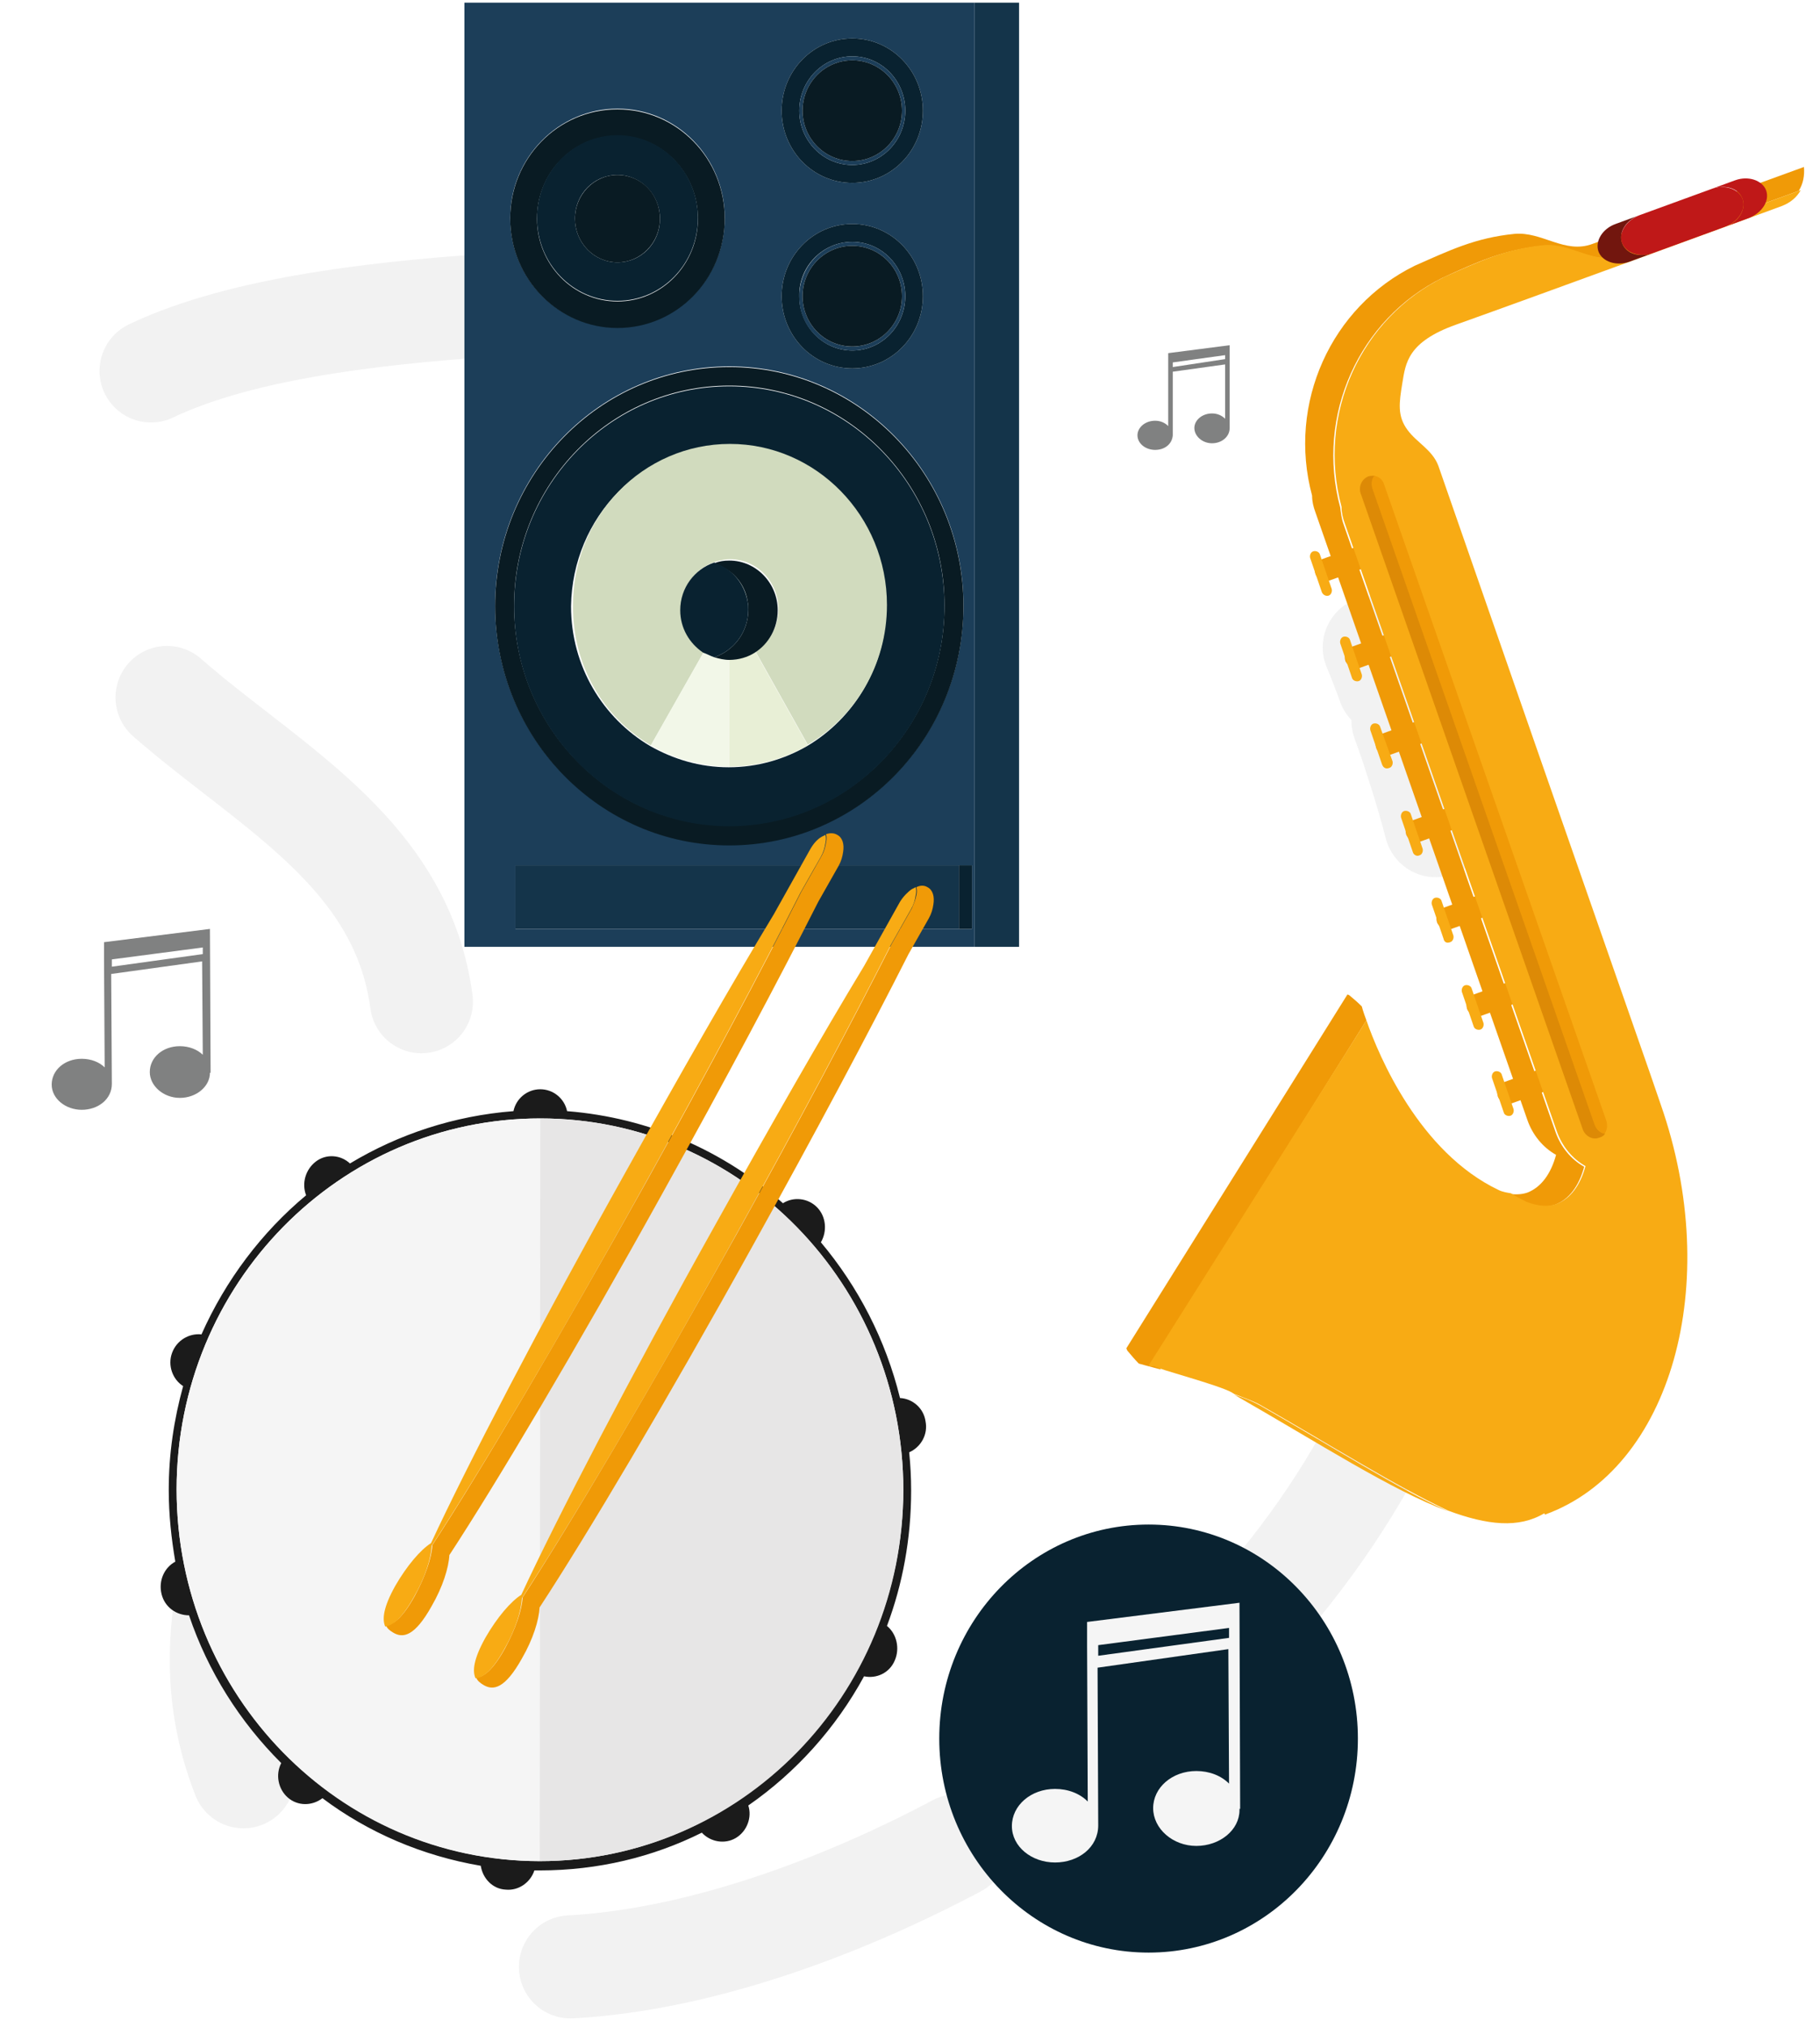 <svg width="53" height="59" viewBox="0 0 53 59" fill="none" xmlns="http://www.w3.org/2000/svg">
<path d="M19.448 8.563C19.105 8.602 18.724 8.621 18.305 8.64" stroke="#F2F2F2" stroke-width="3" stroke-linecap="round" stroke-linejoin="round"/>
<path d="M16.038 8.775C9.714 9.122 -0.248 9.932 1.771 16.046C3.733 22.005 12.495 22.988 12.343 30.471C12.191 37.722 3.924 44.414 7.219 52.032C11.581 62.137 26.781 55.349 32.705 50.604C42.038 43.141 44.819 32.959 41.238 22.101C41.124 21.735 40.99 21.349 40.857 20.983" stroke="#F2F2F2" stroke-width="3" stroke-linecap="round" stroke-linejoin="round" stroke-dasharray="11.88 11.88"/>
<path d="M40.438 19.922C40.305 19.555 40.171 19.208 40.019 18.842" stroke="#F2F2F2" stroke-width="3" stroke-linecap="round" stroke-linejoin="round"/>
<path d="M29.676 0.078H28.381V27.559H29.676V0.078Z" fill="#14344A"/>
<path d="M13.524 0.078V27.559H28.381V0.078H13.524ZM24.819 1.119C25.962 1.119 26.876 2.064 26.876 3.221C26.876 4.378 25.962 5.323 24.819 5.323C23.676 5.323 22.762 4.378 22.762 3.221C22.762 2.064 23.676 1.119 24.819 1.119ZM24.819 6.519C25.962 6.519 26.876 7.464 26.876 8.621C26.876 9.778 25.962 10.723 24.819 10.723C23.676 10.723 22.762 9.778 22.762 8.621C22.762 7.464 23.676 6.519 24.819 6.519ZM17.981 3.163C19.714 3.163 21.105 4.59 21.105 6.345C21.105 8.1 19.714 9.527 17.981 9.527C16.248 9.527 14.857 8.1 14.857 6.345C14.857 4.59 16.267 3.163 17.981 3.163ZM21.238 10.665C25.009 10.665 28.057 13.789 28.057 17.627C28.057 21.465 25.009 24.589 21.238 24.589C17.467 24.589 14.419 21.465 14.419 17.627C14.419 13.789 17.467 10.665 21.238 10.665ZM28.305 27.038H27.924H15.009V25.187H27.924H28.305V27.038Z" fill="#1C3E59"/>
<path d="M21.238 24.608C25.009 24.608 28.057 21.484 28.057 17.646C28.057 13.809 25.009 10.684 21.238 10.684C17.467 10.684 14.419 13.809 14.419 17.646C14.419 21.484 17.467 24.608 21.238 24.608ZM21.238 11.224C24.705 11.224 27.505 14.098 27.505 17.627C27.505 21.156 24.705 24.03 21.238 24.03C17.771 24.03 14.971 21.156 14.971 17.627C14.971 14.098 17.771 11.224 21.238 11.224Z" fill="#091B23"/>
<path d="M21.238 24.049C24.705 24.049 27.505 21.175 27.505 17.646C27.505 14.117 24.705 11.244 21.238 11.244C17.771 11.244 14.971 14.117 14.971 17.646C14.971 21.175 17.771 24.049 21.238 24.049ZM21.238 12.96C23.771 12.96 25.809 15.062 25.809 17.646C25.809 19.382 24.876 20.905 23.505 21.715C22.838 22.101 22.057 22.333 21.219 22.333C20.381 22.333 19.619 22.101 18.933 21.715C17.562 20.905 16.629 19.401 16.629 17.646C16.667 15.043 18.705 12.96 21.238 12.96Z" fill="#092230"/>
<path d="M18.952 21.696L20.495 18.977C20.095 18.726 19.829 18.263 19.829 17.743C19.829 17.087 20.248 16.547 20.819 16.354C20.952 16.316 21.105 16.277 21.257 16.277C22.038 16.277 22.667 16.933 22.667 17.723C22.667 18.244 22.4 18.707 22 18.958L23.524 21.677C24.895 20.867 25.829 19.363 25.829 17.608C25.829 15.024 23.771 12.921 21.257 12.921C18.724 12.921 16.686 15.024 16.686 17.608C16.667 19.382 17.581 20.886 18.952 21.696Z" fill="#D1DBBE"/>
<path d="M21.086 16.509C21.448 16.721 21.695 17.087 21.771 17.511C21.714 17.087 21.448 16.721 21.086 16.509Z" fill="#D1DBBE"/>
<path d="M21.238 19.208V22.313C22.076 22.313 22.838 22.082 23.524 21.696L22 18.977C21.771 19.112 21.505 19.208 21.238 19.208Z" fill="#E8EFD6"/>
<path d="M20.8 19.131C20.686 19.093 20.59 19.035 20.495 18.977L18.952 21.696C19.619 22.082 20.4 22.313 21.238 22.313V19.189C21.086 19.208 20.933 19.17 20.8 19.131Z" fill="#F2F7E8"/>
<path d="M21.771 17.511C21.791 17.588 21.791 17.666 21.791 17.743C21.791 18.398 21.371 18.938 20.8 19.131C20.933 19.17 21.086 19.208 21.238 19.208C21.505 19.208 21.771 19.131 21.981 18.996C22.381 18.745 22.648 18.283 22.648 17.762C22.648 16.971 22.019 16.316 21.238 16.316C21.086 16.316 20.952 16.335 20.8 16.393C20.895 16.431 20.991 16.47 21.086 16.528C21.448 16.721 21.714 17.087 21.771 17.511Z" fill="#091B23"/>
<path d="M20.8 19.131C21.371 18.938 21.791 18.398 21.791 17.743C21.791 17.666 21.791 17.588 21.771 17.511C21.695 17.087 21.448 16.721 21.086 16.509C20.991 16.451 20.895 16.412 20.8 16.373C20.229 16.566 19.809 17.106 19.809 17.762C19.809 18.283 20.076 18.726 20.476 18.996C20.59 19.035 20.686 19.093 20.8 19.131Z" fill="#092230"/>
<path d="M24.819 5.323C25.962 5.323 26.876 4.378 26.876 3.221C26.876 2.064 25.962 1.119 24.819 1.119C23.676 1.119 22.762 2.064 22.762 3.221C22.762 4.378 23.676 5.323 24.819 5.323ZM24.819 1.64C25.676 1.64 26.362 2.353 26.362 3.221C26.362 4.089 25.676 4.802 24.819 4.802C23.962 4.802 23.276 4.089 23.276 3.221C23.276 2.353 23.962 1.64 24.819 1.64Z" fill="#092230"/>
<path d="M24.819 4.802C25.676 4.802 26.362 4.089 26.362 3.221C26.362 2.353 25.676 1.64 24.819 1.64C23.962 1.64 23.276 2.353 23.276 3.221C23.276 4.089 23.962 4.802 24.819 4.802ZM24.819 1.755C25.619 1.755 26.267 2.411 26.267 3.221C26.267 4.031 25.619 4.687 24.819 4.687C24.019 4.687 23.371 4.031 23.371 3.221C23.371 2.411 24.019 1.755 24.819 1.755Z" fill="#1C3E59"/>
<path d="M24.819 4.687C25.619 4.687 26.267 4.031 26.267 3.221C26.267 2.411 25.619 1.755 24.819 1.755C24.019 1.755 23.371 2.411 23.371 3.221C23.371 4.031 24.019 4.687 24.819 4.687Z" fill="#091B23"/>
<path d="M24.819 10.723C25.962 10.723 26.876 9.778 26.876 8.621C26.876 7.464 25.962 6.519 24.819 6.519C23.676 6.519 22.762 7.464 22.762 8.621C22.762 9.778 23.676 10.723 24.819 10.723ZM24.819 7.04C25.676 7.04 26.362 7.753 26.362 8.621C26.362 9.489 25.676 10.202 24.819 10.202C23.962 10.202 23.276 9.489 23.276 8.621C23.257 7.753 23.962 7.04 24.819 7.04Z" fill="#092230"/>
<path d="M24.819 10.202C25.676 10.202 26.362 9.489 26.362 8.621C26.362 7.753 25.676 7.04 24.819 7.04C23.962 7.04 23.276 7.753 23.276 8.621C23.257 9.489 23.962 10.202 24.819 10.202ZM24.819 7.155C25.619 7.155 26.267 7.811 26.267 8.621C26.267 9.431 25.619 10.087 24.819 10.087C24.019 10.087 23.371 9.431 23.371 8.621C23.371 7.811 24.019 7.155 24.819 7.155Z" fill="#1C3E59"/>
<path d="M24.819 10.086C25.619 10.086 26.267 9.431 26.267 8.621C26.267 7.811 25.619 7.155 24.819 7.155C24.019 7.155 23.371 7.811 23.371 8.621C23.371 9.431 24.019 10.086 24.819 10.086Z" fill="#091B23"/>
<path d="M28.305 25.187H27.924V27.038H28.305V25.187Z" fill="#092230"/>
<path d="M27.924 25.187H15.009V27.038H27.924V25.187Z" fill="#14344A"/>
<path d="M17.981 9.547C19.714 9.547 21.105 8.119 21.105 6.365C21.105 4.61 19.714 3.183 17.981 3.183C16.248 3.183 14.857 4.61 14.857 6.365C14.857 8.119 16.267 9.547 17.981 9.547ZM17.981 3.954C19.276 3.954 20.324 5.034 20.324 6.365C20.324 7.695 19.276 8.775 17.981 8.775C16.686 8.775 15.638 7.695 15.638 6.365C15.638 5.034 16.686 3.954 17.981 3.954Z" fill="#091B23"/>
<path d="M17.981 8.756C19.276 8.756 20.324 7.676 20.324 6.345C20.324 5.015 19.276 3.935 17.981 3.935C16.686 3.935 15.638 5.015 15.638 6.345C15.638 7.676 16.686 8.756 17.981 8.756ZM17.981 5.092C18.667 5.092 19.219 5.67 19.219 6.365C19.219 7.078 18.667 7.637 17.981 7.637C17.295 7.637 16.743 7.059 16.743 6.365C16.743 5.651 17.295 5.092 17.981 5.092Z" fill="#092230"/>
<path d="M17.981 7.637C18.667 7.637 19.219 7.059 19.219 6.365C19.219 5.651 18.667 5.092 17.981 5.092C17.295 5.092 16.743 5.67 16.743 6.365C16.743 7.059 17.295 7.637 17.981 7.637Z" fill="#091B23"/>
<path d="M26.952 41.367C26.895 40.981 26.571 40.711 26.209 40.692C25.791 38.995 24.991 37.452 23.905 36.16C24.095 35.832 24.057 35.408 23.791 35.138C23.524 34.868 23.105 34.829 22.8 35.022C21.086 33.499 18.914 32.534 16.514 32.342C16.438 31.975 16.114 31.705 15.733 31.705C15.352 31.705 15.029 31.975 14.952 32.342C13.219 32.477 11.6 33.017 10.191 33.865C9.924 33.614 9.505 33.576 9.2 33.807C8.895 34.039 8.781 34.444 8.914 34.791C7.619 35.871 6.571 37.259 5.867 38.84C5.505 38.802 5.143 39.014 5.01 39.38C4.876 39.747 5.029 40.152 5.333 40.345C5.067 41.309 4.914 42.312 4.914 43.373C4.914 44.086 4.99 44.78 5.105 45.455C4.781 45.629 4.61 46.015 4.705 46.4C4.8 46.786 5.143 47.017 5.505 47.017C6.057 48.657 6.99 50.122 8.19 51.318C8.019 51.646 8.095 52.07 8.381 52.321C8.667 52.572 9.086 52.572 9.39 52.34C10.724 53.343 12.305 54.018 14 54.307C14.057 54.674 14.343 54.982 14.724 55.001C15.105 55.04 15.448 54.789 15.562 54.442C15.619 54.442 15.676 54.442 15.714 54.442C17.41 54.442 19.009 54.056 20.438 53.343C20.686 53.613 21.105 53.69 21.429 53.497C21.752 53.304 21.905 52.899 21.791 52.552C23.181 51.588 24.343 50.296 25.162 48.792C25.524 48.869 25.905 48.695 26.057 48.329C26.209 47.982 26.114 47.557 25.829 47.326C26.286 46.111 26.533 44.78 26.533 43.392C26.533 43.006 26.514 42.64 26.476 42.273C26.819 42.119 27.029 41.753 26.952 41.367ZM15.714 54.172C9.867 54.153 5.143 49.312 5.143 43.353C5.143 37.375 9.886 32.554 15.733 32.554C21.581 32.554 26.305 37.413 26.305 43.373C26.286 49.332 21.543 54.172 15.714 54.172Z" fill="#1B1B1B"/>
<path d="M15.733 32.554C9.886 32.554 5.143 37.375 5.143 43.353C5.143 49.332 9.867 54.172 15.714 54.172L15.733 32.554Z" fill="#F5F5F5"/>
<path d="M15.733 32.554L15.714 54.172C21.562 54.172 26.305 49.351 26.305 43.373C26.305 37.394 21.581 32.554 15.733 32.554Z" fill="#E7E6E6"/>
<path d="M24.057 24.28C24.076 24.358 24.076 24.435 24.057 24.512C24.038 24.647 24 24.782 23.924 24.917L23.333 25.958C22.191 28.215 20.61 31.184 18.819 34.405C16.267 38.975 13.943 42.91 12.591 44.973C12.571 45.34 12.381 45.899 12.076 46.458C11.733 47.075 11.467 47.287 11.238 47.307C11.276 47.403 11.352 47.461 11.448 47.519C11.733 47.692 12.076 47.635 12.571 46.747C12.895 46.188 13.067 45.629 13.086 45.263C14.438 43.199 16.781 39.265 19.314 34.694C21.105 31.474 22.686 28.504 23.829 26.247L24.419 25.206C24.495 25.071 24.533 24.936 24.552 24.801C24.59 24.57 24.533 24.377 24.381 24.3C24.286 24.242 24.171 24.242 24.057 24.28Z" fill="#F09A07"/>
<path d="M26.552 26.44L25.962 27.482C24.819 29.738 23.238 32.708 21.448 35.928C18.895 40.499 16.571 44.433 15.219 46.497C15.2 46.863 15.009 47.422 14.705 47.982C14.362 48.599 14.095 48.811 13.867 48.83C13.905 48.927 13.981 48.984 14.076 49.042C14.362 49.216 14.705 49.158 15.2 48.271C15.524 47.712 15.695 47.152 15.714 46.786C17.067 44.722 19.41 40.788 21.943 36.218C23.733 32.997 25.314 30.027 26.457 27.771L27.048 26.73C27.124 26.595 27.162 26.46 27.181 26.325C27.219 26.093 27.162 25.9 27.009 25.823C26.914 25.765 26.8 25.765 26.686 25.823C26.705 25.9 26.705 25.977 26.686 26.055C26.667 26.17 26.61 26.305 26.552 26.44Z" fill="#F09A07"/>
<path d="M12.057 46.477C12.381 45.918 12.552 45.359 12.571 44.992C13.924 42.929 16.267 38.995 18.8 34.424C20.59 31.204 22.171 28.234 23.314 25.977L23.905 24.936C23.981 24.801 24.019 24.666 24.038 24.531C24.057 24.454 24.057 24.377 24.038 24.3C24 24.319 23.962 24.338 23.924 24.358C23.791 24.435 23.676 24.57 23.581 24.743L22.533 26.614C21.295 28.658 19.809 31.262 18.229 34.096C15.695 38.628 13.6 42.659 12.552 44.915C12.248 45.108 11.848 45.571 11.505 46.169C11.162 46.786 11.124 47.133 11.219 47.345C11.448 47.307 11.714 47.094 12.057 46.477Z" fill="#F8AB14"/>
<path d="M26.209 26.247L25.162 28.118C23.924 30.162 22.438 32.766 20.857 35.601C18.324 40.133 16.229 44.163 15.181 46.419C14.876 46.612 14.476 47.075 14.133 47.673C13.79 48.29 13.752 48.637 13.848 48.849C14.076 48.83 14.343 48.618 14.686 48.001C15.009 47.442 15.181 46.882 15.2 46.516C16.552 44.453 18.895 40.518 21.429 35.948C23.219 32.727 24.8 29.757 25.943 27.501L26.533 26.459C26.61 26.325 26.648 26.189 26.667 26.055C26.686 25.977 26.686 25.9 26.667 25.823C26.629 25.842 26.59 25.862 26.552 25.881C26.438 25.958 26.305 26.093 26.209 26.247Z" fill="#F8AB14"/>
<path d="M38.724 16.894L39.581 16.586C39.752 16.528 39.829 16.335 39.771 16.161C39.714 15.988 39.524 15.891 39.352 15.969L38.495 16.277C38.324 16.335 38.248 16.528 38.305 16.701C38.362 16.875 38.552 16.952 38.724 16.894Z" fill="#F09A07"/>
<path d="M39.6 19.44L40.457 19.131C40.629 19.073 40.705 18.881 40.648 18.707C40.59 18.533 40.4 18.437 40.229 18.514L39.371 18.823C39.2 18.881 39.124 19.073 39.181 19.247C39.257 19.401 39.448 19.498 39.6 19.44Z" fill="#F09A07"/>
<path d="M40.495 21.966L41.352 21.658C41.524 21.6 41.6 21.407 41.543 21.233C41.486 21.06 41.295 20.963 41.124 21.04L40.267 21.349C40.095 21.407 40.019 21.6 40.076 21.773C40.133 21.927 40.324 22.024 40.495 21.966Z" fill="#F09A07"/>
<path d="M41.371 24.492L42.229 24.184C42.4 24.126 42.476 23.933 42.419 23.76C42.362 23.586 42.171 23.49 42 23.567L41.143 23.875C40.971 23.933 40.895 24.126 40.952 24.3C41.029 24.473 41.219 24.57 41.371 24.492Z" fill="#F09A07"/>
<path d="M42.267 27.038L43.124 26.73C43.295 26.672 43.371 26.479 43.314 26.305C43.257 26.132 43.067 26.035 42.895 26.112L42.038 26.421C41.867 26.479 41.791 26.672 41.848 26.845C41.905 27 42.095 27.096 42.267 27.038Z" fill="#F09A07"/>
<path d="M43.143 29.564L44 29.256C44.171 29.198 44.248 29.005 44.191 28.832C44.133 28.658 43.943 28.562 43.771 28.639L42.914 28.947C42.743 29.005 42.667 29.198 42.724 29.372C42.8 29.545 42.99 29.622 43.143 29.564Z" fill="#F09A07"/>
<path d="M44.038 32.11L44.895 31.802C45.067 31.744 45.143 31.551 45.086 31.377C45.029 31.204 44.838 31.107 44.667 31.184L43.809 31.493C43.638 31.551 43.562 31.744 43.619 31.917C43.676 32.072 43.867 32.168 44.038 32.11Z" fill="#F09A07"/>
<path d="M36.686 40.904C38.819 42.119 40.648 43.295 42.171 43.99C40.514 43.373 38.438 42.023 35.943 40.596C36.248 40.692 36.514 40.808 36.686 40.904Z" fill="#F8AB14"/>
<path d="M44.914 7.155C43.791 7.271 43.029 7.618 42.019 8.081C39.581 9.277 38.305 12.092 39.029 14.773C39.048 14.927 39.067 15.101 39.124 15.255L45.295 32.939C45.448 33.383 45.752 33.749 46.133 33.961C45.981 34.521 45.695 34.906 45.295 35.061C45.029 35.157 44.743 35.138 44.419 35.003C44.267 34.926 44.114 34.849 43.962 34.752C44.133 34.771 44.305 34.771 44.476 34.714C44.876 34.559 45.162 34.174 45.314 33.614C44.933 33.402 44.629 33.036 44.476 32.592L38.305 14.908C38.248 14.754 38.209 14.599 38.209 14.426C37.486 11.745 38.762 8.929 41.2 7.734C42.209 7.29 42.952 6.924 44.095 6.808C44.914 6.731 45.562 7.406 46.381 7.097L52.533 4.86C52.552 5.111 52.514 5.342 52.381 5.555L47.181 7.444C46.381 7.734 45.733 7.059 44.914 7.155Z" fill="#F09A07"/>
<path d="M39.238 28.947C39.257 28.947 39.295 28.967 39.314 28.986C39.429 29.082 39.543 29.179 39.657 29.294C39.657 29.294 39.695 29.449 39.791 29.699L33.6 39.593C33.619 39.612 33.619 39.651 33.638 39.67C33.695 39.728 33.752 39.785 33.809 39.863C33.429 39.766 33.162 39.689 33.162 39.689C33.048 39.573 32.952 39.458 32.838 39.323C32.819 39.303 32.819 39.284 32.8 39.245L39.238 28.947Z" fill="#F09A07"/>
<path d="M33.448 39.747L39.791 29.699C40.152 30.741 41.333 33.537 43.638 34.636C43.752 34.694 43.886 34.714 44 34.733C44.152 34.829 44.305 34.906 44.457 34.983C44.762 35.099 45.067 35.138 45.333 35.041C45.733 34.887 46.019 34.501 46.171 33.942C45.791 33.73 45.486 33.364 45.333 32.92L39.162 15.236C39.105 15.081 39.067 14.927 39.067 14.754C38.343 12.073 39.619 9.257 42.057 8.062C43.067 7.618 43.809 7.252 44.952 7.136C45.771 7.059 46.419 7.734 47.238 7.425L52.438 5.535C52.324 5.747 52.133 5.902 51.886 5.998C51.886 5.998 44.781 8.602 42.4 9.45C40.99 9.952 40.933 10.569 40.838 11.147C40.743 11.726 40.686 12.111 40.99 12.517C41.257 12.883 41.714 13.095 41.886 13.558L44.819 21.985L48.057 31.262L48.362 32.149C50.191 37.375 48.667 42.755 44.99 44.086L44.971 44.047C44.229 44.491 43.314 44.395 42.171 43.97C40.648 43.257 38.819 42.1 36.686 40.885C36.514 40.788 36.248 40.692 35.943 40.576C35.924 40.557 35.905 40.557 35.886 40.538C35.486 40.306 33.676 39.843 33.619 39.766C33.581 39.766 33.448 39.785 33.448 39.747Z" fill="#F8AB14"/>
<path d="M38.686 17.338C38.762 17.318 38.8 17.222 38.781 17.145L38.438 16.142C38.419 16.065 38.324 16.026 38.248 16.046C38.171 16.065 38.133 16.161 38.152 16.238L38.495 17.241C38.533 17.318 38.609 17.357 38.686 17.338Z" fill="#F8AB14"/>
<path d="M39.562 19.826C39.638 19.806 39.676 19.71 39.657 19.633L39.314 18.63C39.295 18.553 39.2 18.514 39.124 18.533C39.048 18.553 39.01 18.649 39.029 18.726L39.371 19.729C39.391 19.806 39.486 19.845 39.562 19.826Z" fill="#F8AB14"/>
<path d="M40.457 22.352C40.533 22.332 40.571 22.236 40.552 22.159L40.191 21.156C40.171 21.079 40.076 21.04 40 21.06C39.924 21.079 39.886 21.175 39.905 21.253L40.248 22.255C40.286 22.352 40.362 22.39 40.457 22.352Z" fill="#F8AB14"/>
<path d="M41.333 24.897C41.41 24.878 41.448 24.782 41.429 24.705L41.086 23.702C41.067 23.625 40.971 23.586 40.895 23.605C40.819 23.625 40.781 23.721 40.8 23.798L41.143 24.801C41.162 24.878 41.257 24.936 41.333 24.897Z" fill="#F8AB14"/>
<path d="M42.229 27.424C42.305 27.404 42.343 27.308 42.324 27.231L41.981 26.228C41.962 26.151 41.867 26.112 41.791 26.132C41.714 26.151 41.676 26.247 41.695 26.325L42.038 27.327C42.057 27.424 42.133 27.462 42.229 27.424Z" fill="#F8AB14"/>
<path d="M43.105 29.969C43.181 29.95 43.219 29.854 43.2 29.777L42.857 28.774C42.838 28.697 42.743 28.658 42.667 28.677C42.59 28.697 42.552 28.793 42.571 28.87L42.914 29.873C42.933 29.95 43.029 29.989 43.105 29.969Z" fill="#F8AB14"/>
<path d="M43.981 32.477C44.057 32.457 44.095 32.361 44.076 32.284L43.733 31.281C43.714 31.204 43.619 31.165 43.543 31.184C43.467 31.204 43.429 31.3 43.448 31.377L43.791 32.38C43.809 32.457 43.905 32.496 43.981 32.477Z" fill="#F8AB14"/>
<path d="M47.048 6.519L47.733 6.268C47.352 6.403 47.124 6.77 47.238 7.078C47.352 7.387 47.733 7.502 48.133 7.367L47.448 7.618C47.067 7.753 46.667 7.618 46.552 7.329C46.438 7.02 46.667 6.654 47.048 6.519Z" fill="#72160E"/>
<path d="M50.743 5.786C50.629 5.477 50.248 5.362 49.848 5.497L50.533 5.246C50.914 5.111 51.314 5.246 51.429 5.535C51.543 5.844 51.314 6.191 50.933 6.345L50.248 6.596C50.629 6.461 50.857 6.095 50.743 5.786Z" fill="#BF1818"/>
<path d="M47.238 7.078C47.124 6.769 47.352 6.422 47.733 6.268L49.848 5.497C50.229 5.362 50.629 5.497 50.743 5.786C50.857 6.095 50.629 6.442 50.248 6.596L48.133 7.367C47.752 7.502 47.352 7.367 47.238 7.078Z" fill="#BF1818"/>
<path d="M39.848 13.866C39.905 13.847 39.981 13.847 40.038 13.847C39.962 13.944 39.924 14.079 39.981 14.213L46.457 32.746C46.495 32.881 46.609 32.978 46.743 32.997C46.705 33.055 46.648 33.094 46.571 33.113C46.381 33.19 46.171 33.074 46.095 32.881L39.619 14.348C39.562 14.156 39.657 13.944 39.848 13.866Z" fill="#DD8A06"/>
<path d="M46.438 32.746L39.962 14.213C39.924 14.079 39.943 13.944 40.019 13.847C40.152 13.866 40.267 13.963 40.305 14.098L46.781 32.631C46.819 32.766 46.8 32.901 46.724 32.997C46.609 32.978 46.495 32.881 46.438 32.746Z" fill="#F09A07"/>
<path d="M33.448 56.834C36.814 56.834 39.543 54.045 39.543 50.604C39.543 47.164 36.814 44.375 33.448 44.375C30.081 44.375 27.352 47.164 27.352 50.604C27.352 54.045 30.081 56.834 33.448 56.834Z" fill="#092230"/>
<path d="M36.114 52.649L36.095 46.747V46.651L31.657 47.21V47.904L31.676 52.437C31.448 52.205 31.105 52.07 30.724 52.07C30.019 52.07 29.467 52.552 29.467 53.15C29.467 53.748 30.038 54.211 30.724 54.211C31.41 54.211 31.981 53.767 31.981 53.131V53.15L31.962 48.541L35.771 48.001L35.791 51.916C35.562 51.684 35.219 51.549 34.838 51.549C34.133 51.549 33.581 52.032 33.581 52.629C33.581 53.227 34.152 53.729 34.838 53.729C35.524 53.729 36.095 53.266 36.095 52.687V52.649H36.114ZM31.981 48.194V47.885L35.791 47.384V47.673L31.981 48.194Z" fill="#F5F5F5"/>
<path d="M35.809 12.459V10.086V10.048L34.019 10.279V10.569V12.401C33.924 12.304 33.791 12.246 33.638 12.246C33.352 12.246 33.124 12.439 33.124 12.671C33.124 12.902 33.352 13.095 33.638 13.095C33.924 13.095 34.133 12.921 34.152 12.671V10.819L35.676 10.607V12.189C35.581 12.092 35.448 12.034 35.295 12.034C35.01 12.034 34.781 12.227 34.781 12.459C34.781 12.69 35.01 12.902 35.295 12.902C35.581 12.902 35.809 12.709 35.809 12.459ZM34.152 10.684V10.549L35.676 10.337V10.453L34.152 10.684Z" fill="#808181"/>
<path d="M6.133 31.223L6.114 27.115V27.038L3.029 27.424V27.906L3.048 31.069C2.895 30.914 2.648 30.818 2.381 30.818C1.886 30.818 1.505 31.146 1.505 31.57C1.505 31.975 1.905 32.303 2.381 32.303C2.857 32.303 3.257 31.994 3.257 31.551L3.238 28.349L5.886 27.983L5.905 30.702C5.752 30.548 5.505 30.451 5.238 30.451C4.743 30.451 4.362 30.779 4.362 31.204C4.362 31.609 4.762 31.956 5.238 31.956C5.714 31.956 6.114 31.628 6.114 31.223H6.133ZM3.257 28.137V27.925L5.905 27.578V27.771L3.257 28.137Z" fill="#808181"/>
</svg>
